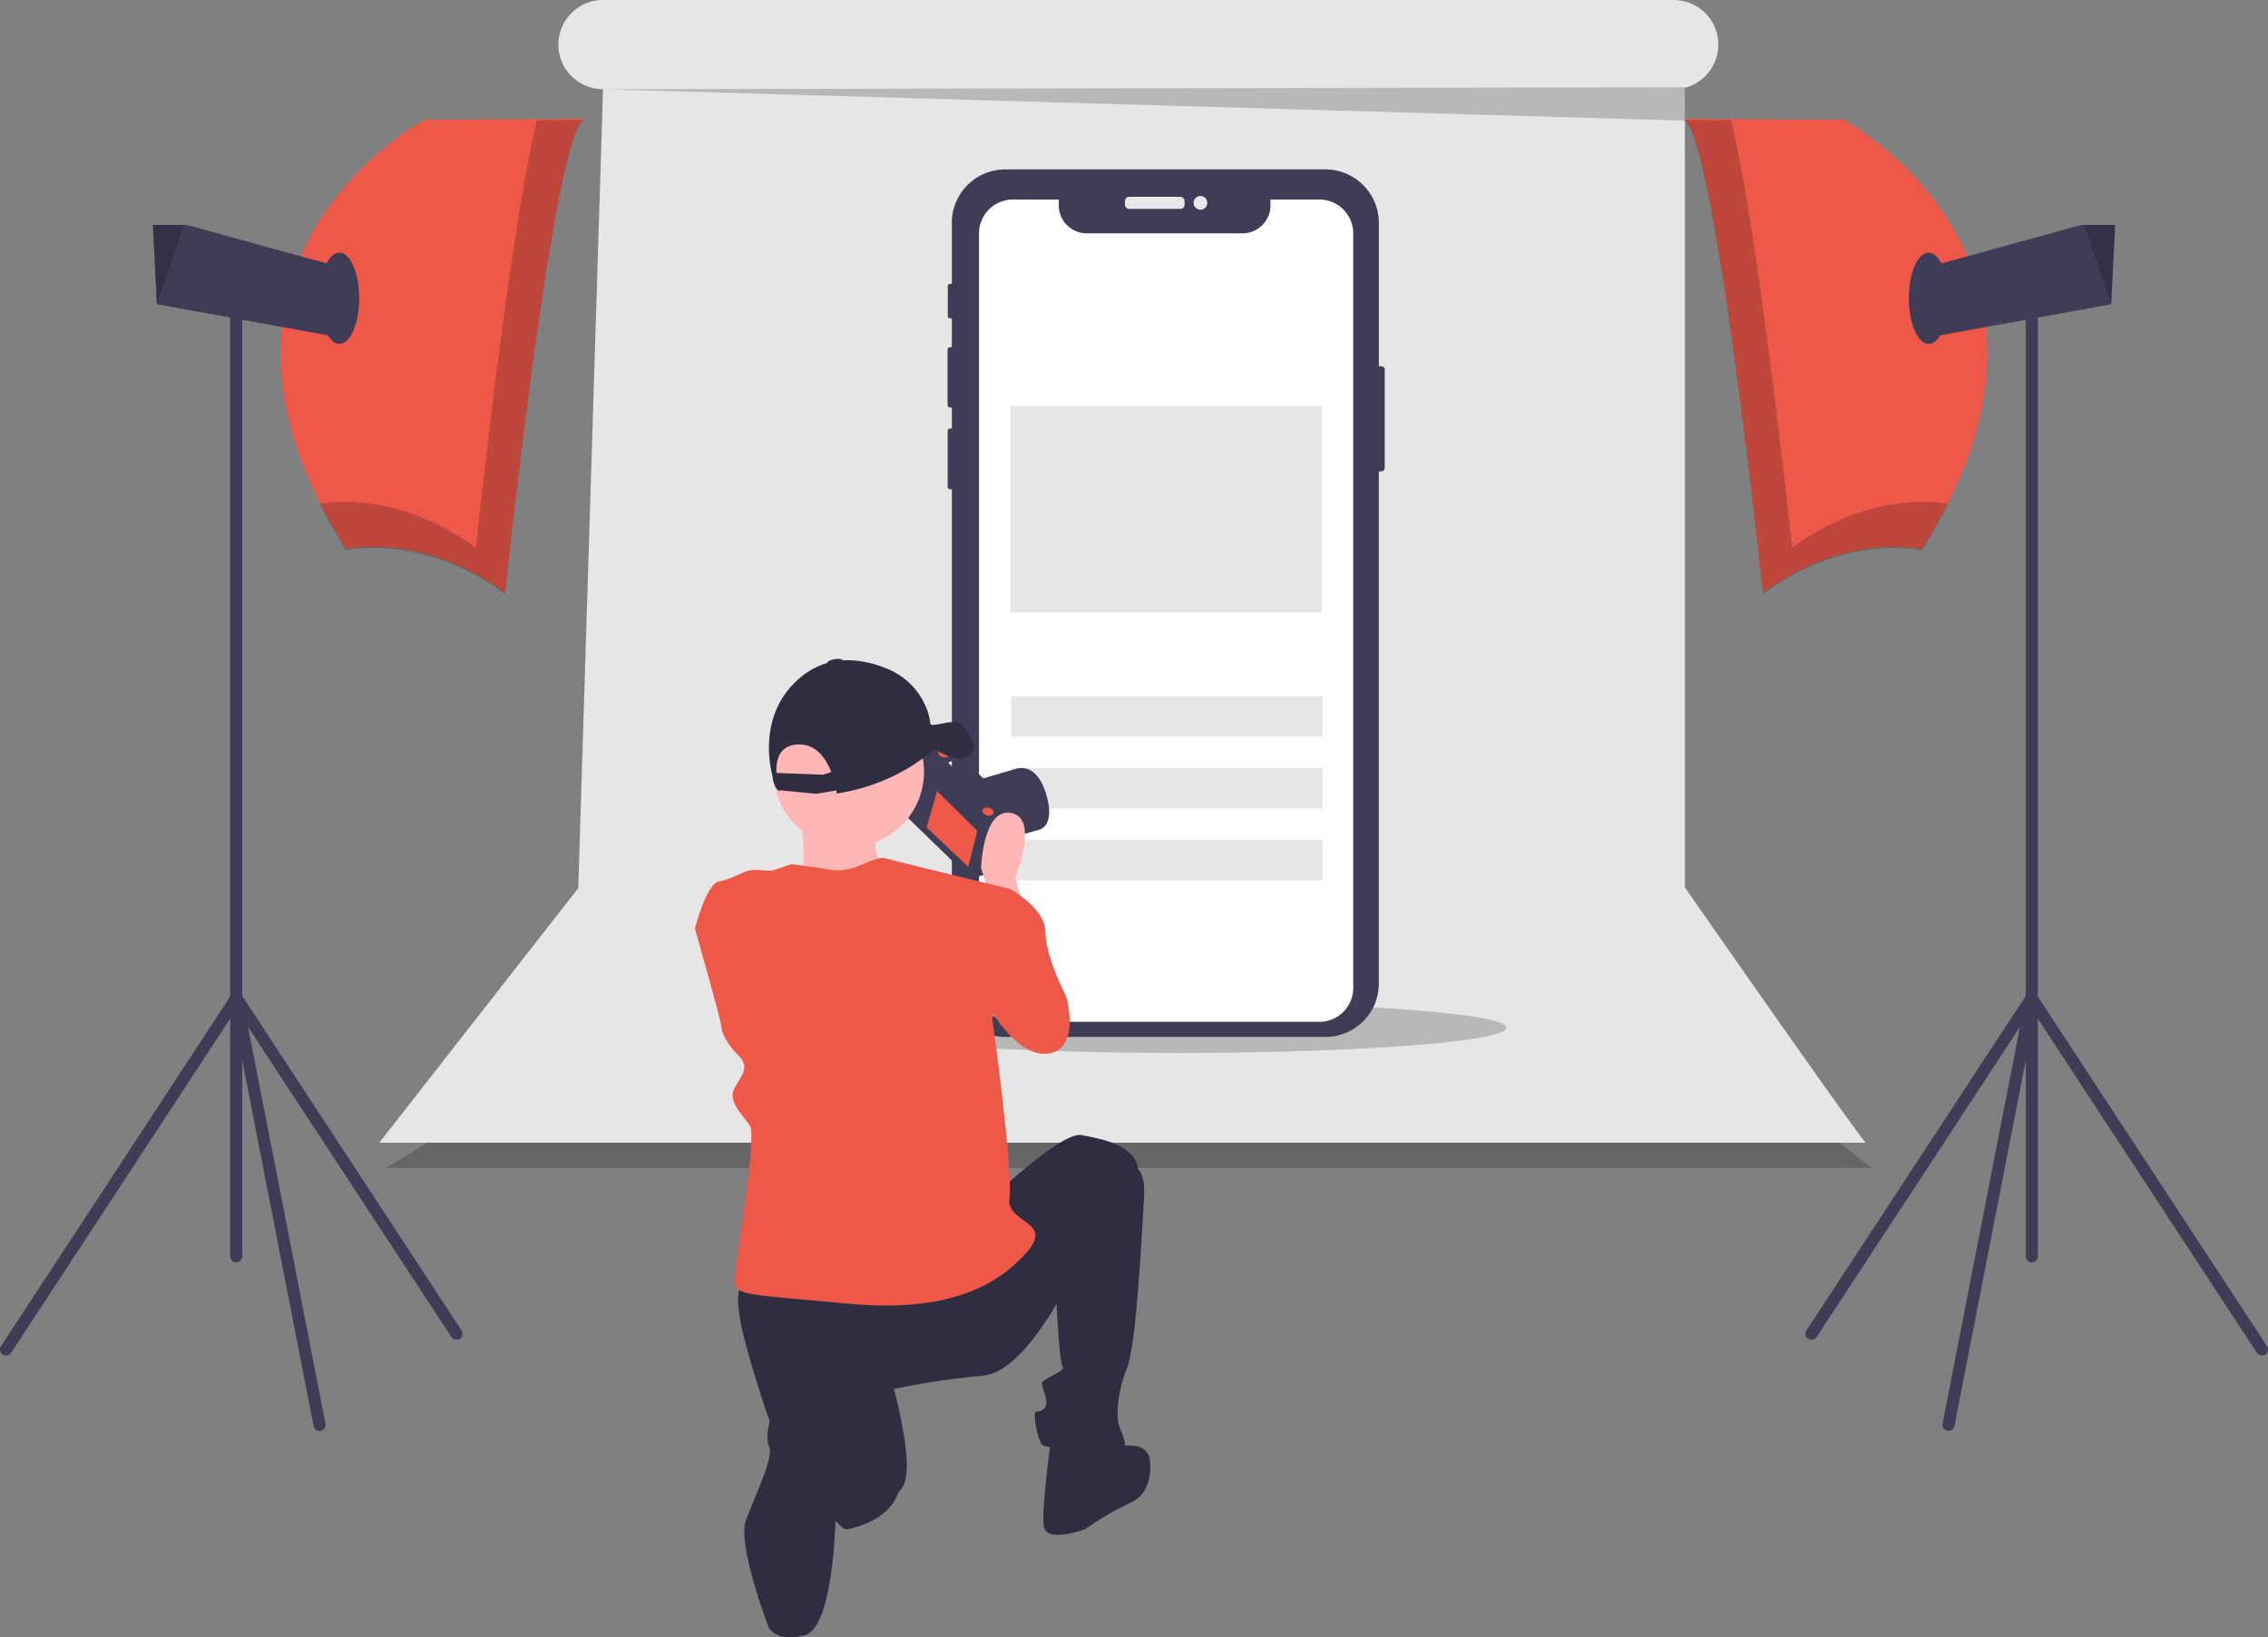 <svg xmlns="http://www.w3.org/2000/svg" width="809.5" height="584.582" viewBox="0 0 809.5 584.582"><rect x="0" y="0" width="809.5" height="584.582" fill="#808080" stroke="none"/><g transform="translate(-0.001 0)"><path d="M379.874,501.814s1.7,33.974-70.78,75.876c0,0-.086.185,530.569,0,0,0-60.588-43.034-64.552-91.165" transform="translate(-171.488 -160.692)" opacity="0.2"/><path d="M772.668,448.547V163.056a15.93,15.93,0,0,0,11.936-15.42h0a15.923,15.923,0,0,0-15.923-15.923H386.526A15.923,15.923,0,0,0,370.6,147.637h0a15.923,15.923,0,0,0,15.923,15.923h0L377.683,448.8,306.65,539.712s-.6,0,530.569,0C837.22,539.712,836.846,540.632,772.668,448.547Z" transform="translate(-171.288 -131.714)" fill="#e6e6e6"/><ellipse cx="117" cy="9" rx="117" ry="9" transform="translate(303.686 357.924)" opacity="0.2"/><path d="M234.38,34.617,620.522,45.863l.167-11.938Z" transform="translate(-19.142 -2.771)" opacity="0.2"/><path d="M683.563,269.062v35.1a1.227,1.227,0,0,1-1.224,1.224h-.871V488.235a19.079,19.079,0,0,1-19.077,19.078H548.138a19.075,19.075,0,0,1-19.074-19.077V311.8h-.631a.864.864,0,0,1-.866-.86V290.962a.865.865,0,0,1,.866-.866h.631v-7.525h-.636a.907.907,0,0,1-.9-.909v-19.7a.906.906,0,0,1,.9-.9h.636V250.785h-.647a.8.8,0,0,1-.8-.8V239.231a.805.805,0,0,1,.8-.807h.647V216.652a19.074,19.074,0,0,1,19.073-19.073H662.39a19.078,19.078,0,0,1,19.079,19.073v51.186h.871a1.227,1.227,0,0,1,1.224,1.224Z" transform="translate(-189.328 -137.093)" fill="#3f3d56"/><rect width="21.282" height="4.321" rx="1.479" transform="translate(401.517 70.269)" fill="#e6e8ec"/><circle cx="2.451" cy="2.451" r="2.451" transform="translate(426.017 69.978)" fill="#e6e8ec"/><path d="M673.331,221.379V490.772a12.1,12.1,0,0,1-12.1,12.1H551.859a12.083,12.083,0,0,1-12.1-12.1V221.379a12.1,12.1,0,0,1,12.105-12.1h16.369v2.1a9.967,9.967,0,0,0,9.967,9.967h55.622a9.967,9.967,0,0,0,9.967-9.967v-2.1h17.443a12.1,12.1,0,0,1,12.1,12.1Z" transform="translate(-190.327 -138.048)" fill="#fff"/><rect width="111.158" height="14.429" transform="translate(360.861 248.577)" fill="#e6e6e6"/><rect width="111.158" height="14.429" transform="translate(360.861 274.228)" fill="#e6e6e6"/><rect width="111.158" height="14.429" transform="translate(360.861 299.881)" fill="#e6e6e6"/><rect width="111.158" height="73.749" transform="translate(360.637 144.901)" fill="#e6e6e6"/><path d="M376.742,177.9l-57,.354s-93.827,49.923-27.971,153.309c0,0,26.909-6.373,56.65,15.579C348.417,347.143,365.766,181.8,376.742,177.9Z" transform="translate(-168.158 -135.486)" fill="#ee5849"/><path d="M361.026,178.455c-10.213,42.66-21.758,152.687-21.758,152.687-26.572-19.612-50.865-16.617-55.745-15.756a188.831,188.831,0,0,0,9.484,16.627s26.909-6.373,56.65,15.579c0,0,17.349-165.348,28.325-169.242Z" transform="translate(-169.4 -135.523)" opacity="0.2"/><path d="M128.107,103.02,123.15,127.1,60.856,115.773l-.021-.007L59.419,87.441H71.457Z" transform="translate(-4.853 -7.142)" fill="#3f3d56"/><path d="M70.452,87.441l-9.6,28.332-.021-.007L59.419,87.441Z" transform="translate(-4.853 -7.142)" opacity="0.2"/><ellipse cx="7.081" cy="16.287" rx="7.081" ry="16.287" transform="translate(114.049 90.213)" fill="#3f3d56"/><path d="M250.862,591.683a2.164,2.164,0,0,1-2.164-2.165V247.494a2.164,2.164,0,1,1,4.329,0V589.518a2.164,2.164,0,0,1-2.165,2.164Z" transform="translate(-166.555 -140.993)" fill="#3f3d56"/><path d="M280.6,674.085a2.165,2.165,0,0,1-2.122-1.75L248.738,519.867a2.165,2.165,0,0,1,3.934-1.6l78.6,119.894a2.165,2.165,0,1,1-3.62,2.374L255.1,529.861l27.63,141.645a2.164,2.164,0,0,1-1.71,2.539,2.2,2.2,0,0,1-.417.04Z" transform="translate(-166.555 -163.205)" fill="#3f3d56"/><path d="M161.413,647.195a2.165,2.165,0,0,1-1.808-3.351l82.143-125.338a2.164,2.164,0,1,1,3.62,2.372L163.225,646.217A2.162,2.162,0,0,1,161.413,647.195Z" transform="translate(-159.25 -163.224)" fill="#3f3d56"/><path d="M813.616,177.9l57,.354s93.827,49.923,27.971,153.309c0,0-26.909-6.373-56.65,15.579C841.941,347.143,824.592,181.8,813.616,177.9Z" transform="translate(-212.694 -135.486)" fill="#ee5849"/><path d="M830.573,178.455c10.213,42.66,21.758,152.687,21.758,152.687,26.572-19.612,50.865-16.617,55.745-15.756a188.843,188.843,0,0,1-9.484,16.627s-26.909-6.373-56.65,15.579c0,0-17.349-165.348-28.325-169.242Z" transform="translate(-212.694 -135.523)" opacity="0.2"/><path d="M747.284,103.02l4.957,24.077,62.294-11.323.021-.007,1.416-28.325H803.935Z" transform="translate(-61.033 -7.142)" fill="#3f3d56"/><path d="M810.067,87.441l9.6,28.332.021-.007L821.1,87.441Z" transform="translate(-66.16 -7.142)" opacity="0.2"/><ellipse cx="7.081" cy="16.287" rx="7.081" ry="16.287" transform="translate(681.295 90.213)" fill="#3f3d56"/><path d="M948.753,591.683a2.164,2.164,0,0,1-2.164-2.165V247.494a2.164,2.164,0,1,1,4.329,0V589.518a2.165,2.165,0,0,1-2.165,2.164Z" transform="translate(-223.554 -140.993)" fill="#3f3d56"/><path d="M912.024,674.085a2.163,2.163,0,0,1-2.127-2.579l27.63-141.646L864.971,640.534a2.165,2.165,0,1,1-3.62-2.374l78.6-119.894a2.165,2.165,0,0,1,3.935,1.6L914.146,672.335a2.166,2.166,0,0,1-2.122,1.75Z" transform="translate(-216.563 -163.205)" fill="#3f3d56"/><path d="M1030.892,647.195a2.161,2.161,0,0,1-1.812-.978L946.937,520.879a2.164,2.164,0,0,1,3.62-2.372L1032.7,643.844a2.164,2.164,0,0,1-1.809,3.351Z" transform="translate(-223.553 -163.224)" fill="#3f3d56"/><path d="M545.175,456.657l15.508-4.318s6.074-1.213,2.363-13.076-11.073-8.543-11.073-8.543l-13.757,4-5.431,1.677,7.642,10.721.641,7.146Z" transform="translate(-189.757 -156.099)" fill="#3f3d56"/><path d="M353.963,292.943,349.1,312.378l24.93,24.161,2.143.537,5.717-1.606,4.866-19.435-4.929-5.183,5.038-1.32L376.113,299.1l-5.61,1.177-4.5-4.468,3.037-1.214.287-1.143-3.679-2.9Z" transform="translate(-28.512 -23.73)" fill="#3f3d56"/><path d="M378.223,321.741,375,334.6l-14.859-14.047,3.721-13.04Z" transform="translate(-29.414 -25.116)" fill="#ee5849"/><path d="M354.335,292.943l-.682,2.726,24.79,24.116,2.143.536,5.539-1.5.3-.006.7-2.78-4.929-5.183,5.038-1.32L376.485,299.1l-5.61,1.177-4.5-4.468,3.037-1.214.287-1.143-3.679-2.9Z" transform="translate(-28.884 -23.73)" fill="none" stroke="#3f3d56" stroke-miterlimit="10" stroke-width="1"/><ellipse cx="1.399" cy="2.062" rx="1.399" ry="2.062" transform="translate(334.564 269.822) rotate(-75.943)" fill="#ee5849"/><ellipse cx="1.399" cy="2.062" rx="1.399" ry="2.062" transform="translate(350.314 290.622) rotate(-75.943)" fill="#ee5849"/><path d="M556.113,482.286l-3.382-11.5s8.793-20.968-1.353-23-10.822,19.615-10.822,19.615l4.058,12.851Z" transform="translate(-190.392 -157.518)" fill="#ffb6b6"/><circle cx="26.868" cy="26.868" r="26.868" transform="translate(276.064 248.675)" fill="#ffb6b6"/><path d="M495.285,451.993s1.58,19.756,5.532,21.336-42.672,12.644-42.672,12.644L470,472.539s2.371-20.546-3.161-25.287Z" transform="translate(-183.661 -157.485)" fill="#ffb6b6"/><path d="M539.82,478.617l10.822-1.353s12.851,6.764,12.851,15.557,7.44,23,7.44,23,5.411,18.939-6.764,20.292-23-20.292-23-20.292Z" transform="translate(-190.332 -159.936)" fill="#ee5849"/><path d="M538.255,593.977s23.674-22.321,30.437-20.968,20.292,3.382,20.292,13.528-22.321,33.819-22.321,33.819-16.91,37.2-33.143,38.554a280.161,280.161,0,0,0-31.79,4.735s7.44,27.055,3.382,34.5S485.5,714.374,484.144,713.7s-20.292-18.262-28.408-43.289-13.528-43.965-6.087-45.318S538.255,593.977,538.255,593.977Z" transform="translate(-182.679 -167.751)" fill="#2f2e41"/><path d="M596.373,585.535s4.735-.677,4.058,10.822-2.706,52.758-6.088,60.875-4.058,17.586-2.706,20.968,4.058,8.793-.676,9.469-24.35-2.029-26.379-2.706-4.058-12.175-2.706-12.175,4.735-.676,3.382-5.411-2.029-4.735,0-6.087,7.44-3.382,6.087-4.735-2.706-33.143-2.706-33.143Z" transform="translate(-192.098 -168.778)" fill="#2f2e41"/><path d="M589.881,694.243s11.5-3.382,12.851,4.058c0,0,2.029,11.5-6.764,15.557a108.659,108.659,0,0,0-16.233,9.469s-14.2,5.411-14.881-1.353,2.705-31.114,2.705-31.114Z" transform="translate(-192.369 -177.381)" fill="#2f2e41"/><path d="M506.62,701.818l-21.644-17.586s4.058,21.644-1.353,25.7l-2.472,7.226,6.921,5.662S509.326,719.4,506.62,701.818Z" transform="translate(-185.54 -176.839)" fill="#2f2e41"/><path d="M473.519,670.961s14.2,4.058,12.175,18.262-4.631,29.636-4.631,29.636-.78,38-10.926,40.708-12.851-2.706-12.851-2.706-11.533-29.7-8.117-38.554c4.135-10.721,10.094-22.76,8.117-26.379C455.34,688.368,458.639,668.932,473.519,670.961Z" transform="translate(-182.877 -175.743)" fill="#2f2e41"/><path d="M463.835,467.493s5.411.676,14.2,2.029,14.88-5.411,19.615-4.058,43.965,10.822,43.965,10.822l-6.087,46.671s7.44,54.111,6.087,63.58,16.233,8.117,6.088,19.615-27.732,21.644-63.58,18.262-40.583-2.706-40.583-8.117,8.117-51.405,5.411-55.464-8.117-8.793-5.411-13.528,5.411-7.44,1.353-11.5-6.087-8.117-6.087-10.146-9.469-35.172-9.469-35.172,4.058-16.233,8.793-16.91,8.793-4.058,12.175-4.058,5.411.676,7.44,0Z" transform="translate(-181.309 -158.957)" fill="#ee5849"/><path d="M531.048,418.8c-.348-1.563-2.051-6.79-5.515-8.065-2.534-.933-7.248,1.038-9.6.711l-.3-.86a19.513,19.513,0,0,0-1.256-4.937,25.266,25.266,0,0,0-13.862-14.13c-7.734-3.233-19.967-5.906-30.581,2.565-14.578,11.636-12.009,29.049-10.95,33.88q.265,1.209.454,2.433c.653,4.256,2.536,4.763,2.536,4.763s-.041-.123-.107-.346l13.168,1.282,7.119-1.215c.119.7.165,1.108.165,1.108,20.774-3.175,32.863-14.117,34.826-16.015a21.021,21.021,0,0,0,8.057,3.422C529.768,423.993,531.4,420.361,531.048,418.8Zm-53.527,10.461-16.728-.608c-.237-4.566.942-9.906,7.666-10.178,6.483-.263,10.022,5.008,11.9,9.834Z" transform="translate(-183.659 -152.679)" fill="#2f2e41"/><ellipse cx="2.959" cy="1.12" rx="2.959" ry="1.12" transform="translate(294.939 235.83) rotate(-9.685)" fill="#2f2e41"/></g></svg>